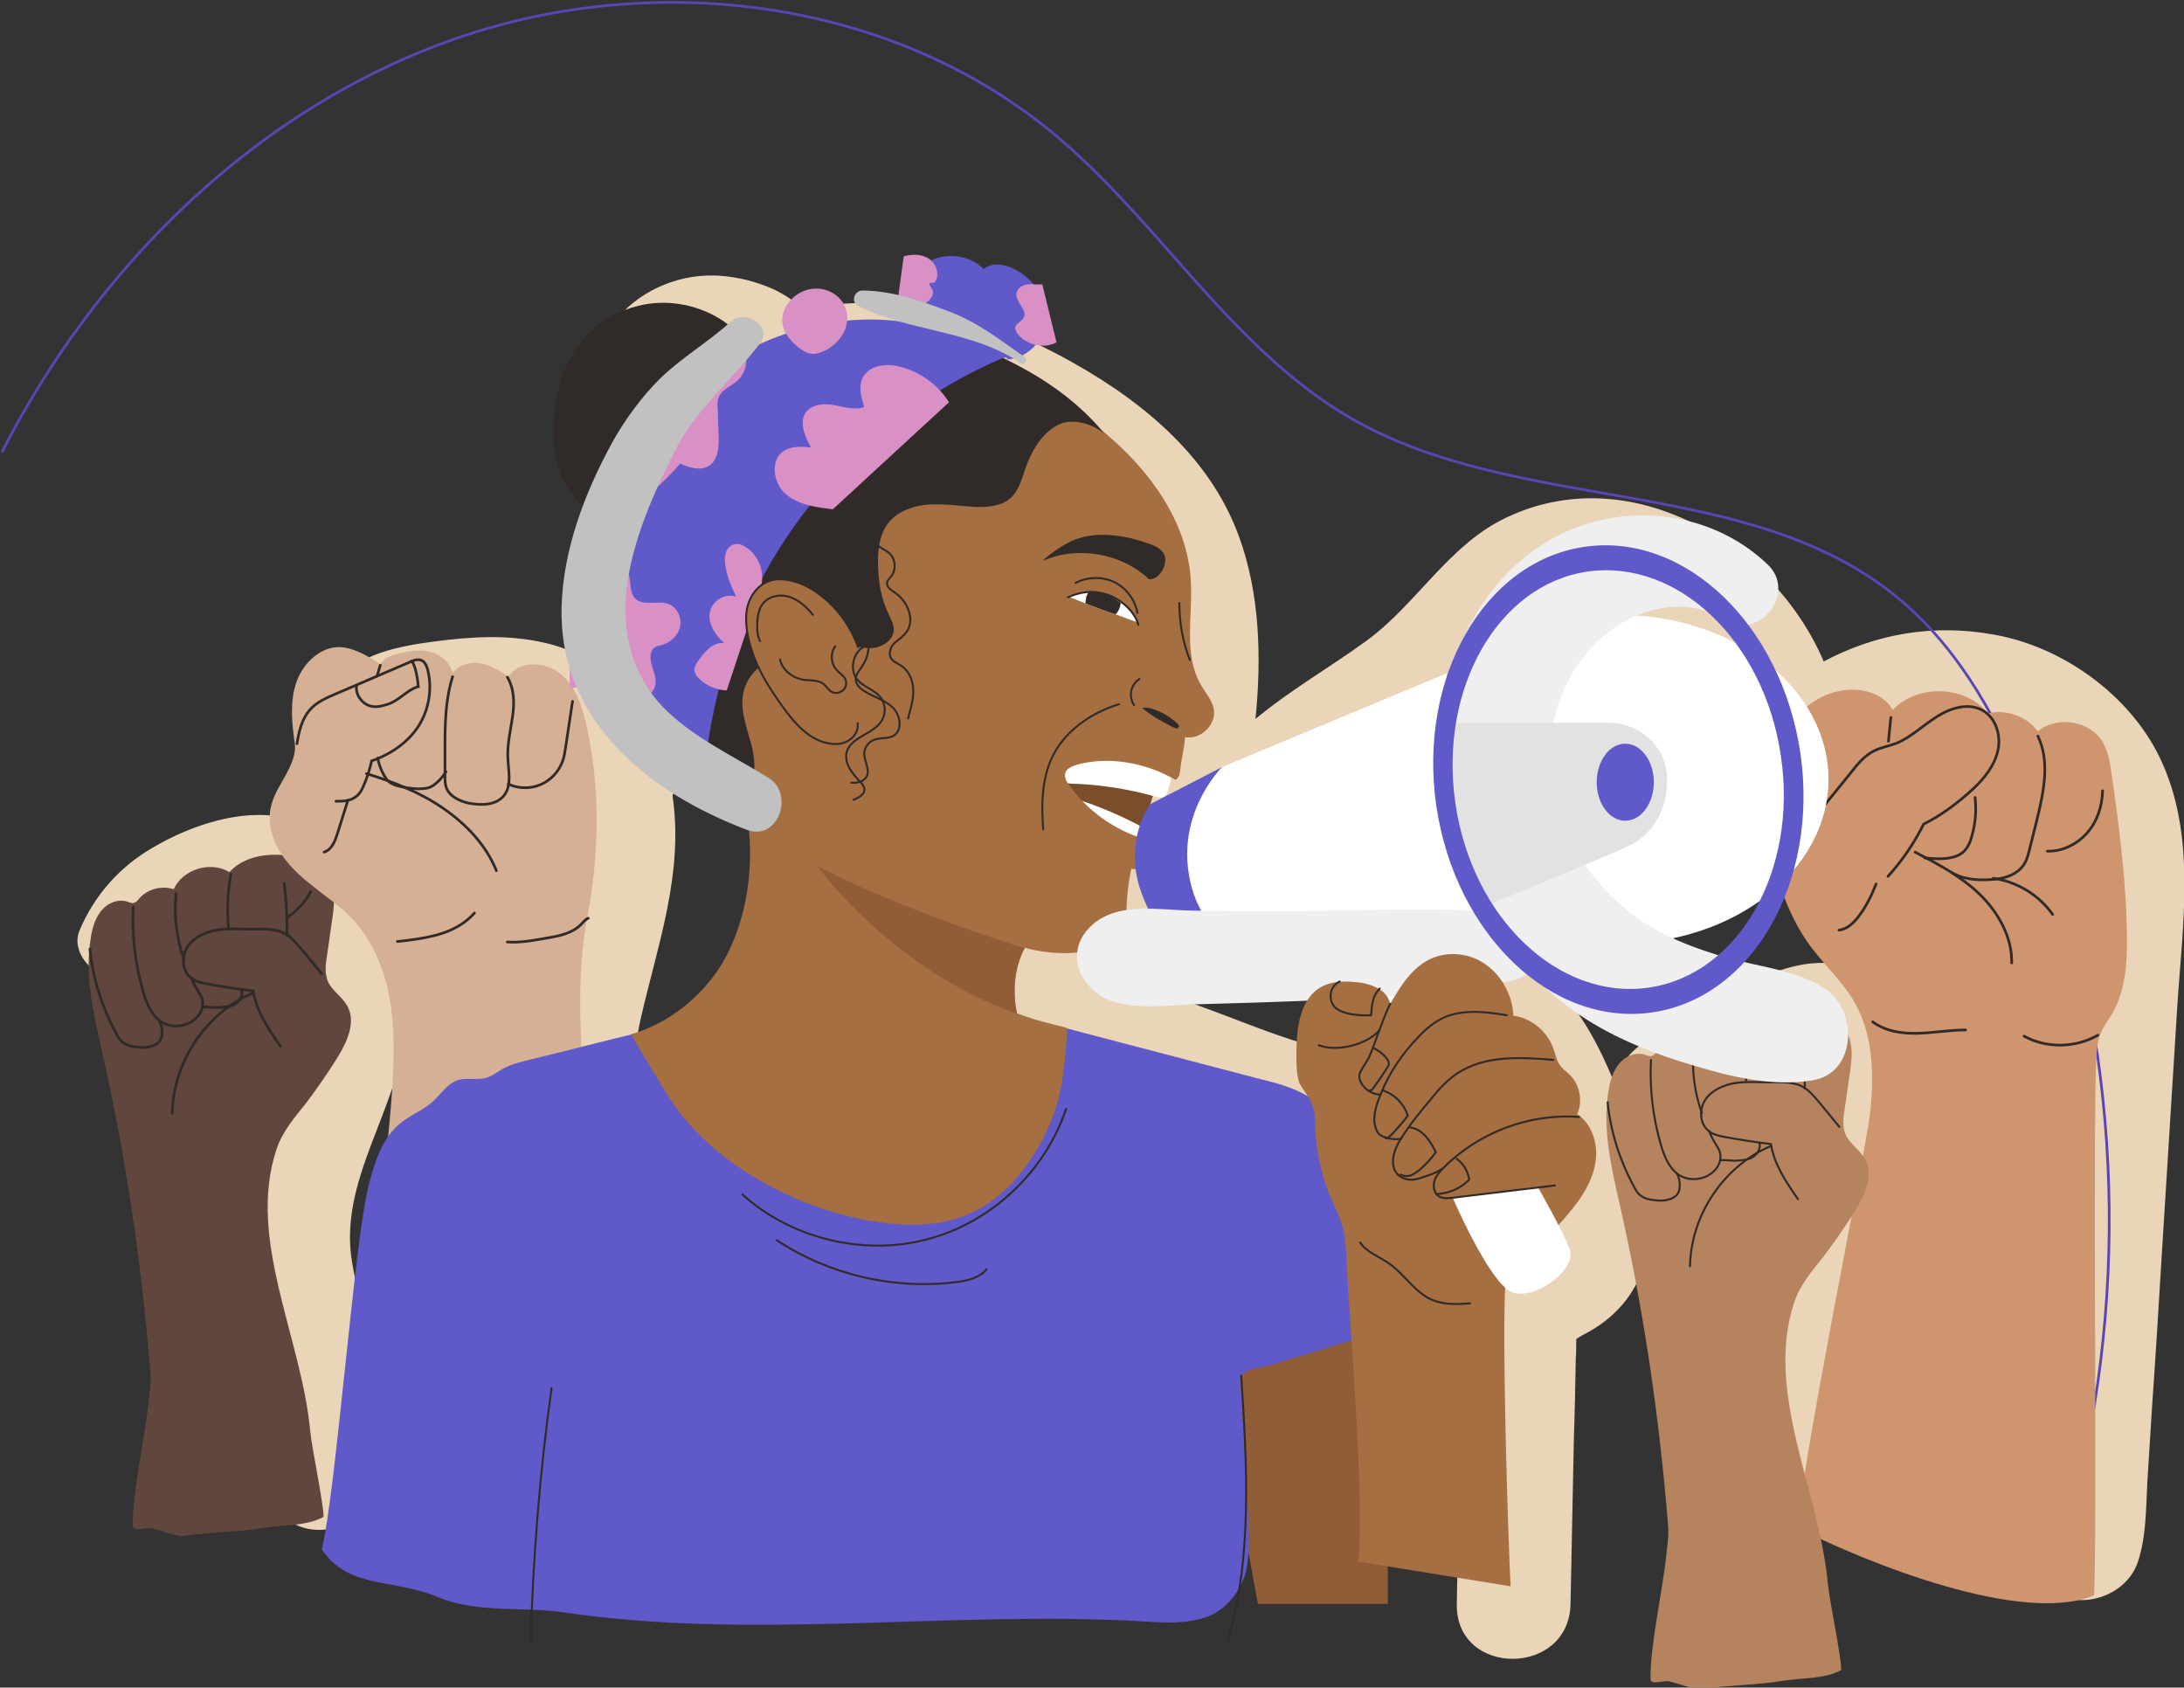 <svg width="818" height="632" viewBox="0 0 818 632" fill="none" xmlns="http://www.w3.org/2000/svg">
<rect x="0" y="0" width="818" height="632" fill="#333333" stroke="none"/>
<g clip-path="url(#clip0_14_16180)">
<path d="M29.768 348.499C35.294 335.322 44.92 324.459 57.397 317.336C71.301 309.144 90.196 302.733 106.238 306.117C107.13 306.295 108.199 306.473 109.09 306.829C112.477 301.843 111.586 291.871 112.299 286.884C113.725 274.953 116.755 263.378 125.668 254.652C135.65 244.68 149.197 242.009 162.744 240.228C176.292 238.447 189.839 237.557 203.386 240.584C210.159 242.009 216.398 244.68 221.924 248.241C222.637 245.926 223.35 243.611 224.063 241.296C228.163 225.982 224.42 210.133 221.746 194.818C218.894 178.613 217.29 163.12 220.498 146.915C221.924 139.614 224.42 133.737 227.806 128.395C227.806 125.011 229.054 121.628 231.55 118.778C240.997 107.916 255.614 102.217 269.874 103.286C277.004 103.82 283.778 105.601 290.373 108.628C293.938 110.409 297.147 112.546 300.177 115.217C300.533 115.573 300.89 115.751 301.246 116.107C307.842 113.97 316.576 113.614 322.637 113.436C331.371 113.08 340.284 114.148 348.84 115.573C365.417 118.422 381.46 125.011 396.433 132.847C425.31 148.161 452.761 169.531 464.169 201.229C471.834 222.42 472.547 246.104 470.23 269.255C483.242 258.392 498.037 250.022 511.941 239.872C530.657 226.16 542.6 204.078 563.99 193.927C610.336 171.668 663.99 203.188 683.063 247.707C702.492 237.379 724.239 233.461 747.234 237.735C772.724 242.365 797.501 260.173 808.909 283.679C822.813 312.528 817.465 345.828 815.504 376.636C813.544 409.046 811.405 441.278 809.444 473.689C808.374 491.318 807.305 508.948 806.057 526.578C805.522 536.016 804.809 545.454 804.275 554.892C803.74 564.865 803.918 575.371 800.709 584.987C794.827 602.261 766.307 605.645 762.207 584.987C758.464 566.289 762.207 545.632 763.455 526.756C764.524 509.126 765.594 491.496 766.842 473.867C769.159 437.361 771.476 400.854 773.615 364.526C774.506 349.034 777.002 332.829 775.041 317.336C773.615 305.048 767.376 294.898 758.107 288.131C736.717 272.46 705.879 276.556 681.993 287.062C677.715 288.843 673.259 289.555 669.159 288.487C661.673 289.734 653.83 286.884 649.373 278.337C640.639 261.953 634.4 245.036 617.466 235.242C603.384 227.05 587.341 226.872 575.042 237.735C567.555 244.324 561.495 252.515 554.365 259.638C546.522 267.474 537.609 274.063 527.983 279.583C511.049 289.734 491.263 296.322 475.755 308.432C475.042 308.966 474.329 309.5 473.616 309.856C472.369 313.24 470.586 316.445 467.912 320.007C464.882 324.103 461.852 328.377 459.178 332.65C457.217 335.678 455.613 339.061 453.83 342.089C449.196 353.308 443.314 363.636 435.292 371.65C439.927 373.252 444.561 375.033 449.018 376.636C464.347 382.156 479.855 388.923 495.72 392.841C501.067 394.087 505.167 394.622 509.089 393.731C510.336 393.553 514.08 389.636 515.149 388.211C523.705 376.636 531.905 364.348 546.7 360.431C577.359 352.417 593.937 379.663 604.275 404.594C606.236 401.211 608.553 396.581 611.584 393.731C616.575 389.101 622.992 385.005 629.944 382.69C635.113 379.129 640.282 375.923 645.808 372.896C657.216 366.841 670.229 360.253 683.419 360.609C710.692 361.677 726.022 389.101 724.596 413.854C722.991 438.251 713.722 462.648 707.305 486.154C704.275 497.195 701.423 508.236 699.106 519.455C696.61 531.564 696.788 544.564 693.402 556.317C688.054 574.303 658.108 576.974 654.186 556.317C650.443 536.194 656.503 513.4 661.316 493.811C665.951 474.757 671.833 455.881 676.824 436.826C678.963 428.813 681.637 420.443 682.172 412.251C682.35 410.471 682.35 408.512 682.172 406.731C682.172 406.553 681.102 403.169 681.815 404.95C680.924 402.635 681.28 403.169 680.033 402.457C680.033 402.457 679.854 402.457 679.854 402.279C676.289 402.635 669.872 405.841 664.346 408.156C663.099 410.471 661.138 412.43 658.108 413.854C652.404 416.525 646.699 417.416 640.995 419.553C636.183 421.333 635.826 424.539 632.796 428.635C627.983 434.867 622.279 437.361 616.04 439.497C621.031 463.182 618.001 487.222 592.689 500.044C591.976 500.4 591.263 500.935 590.372 501.469C590.372 503.784 590.372 507.167 590.193 508.592C590.015 518.564 589.837 528.715 589.48 538.687C589.124 559.344 588.589 580.001 588.233 600.658C587.698 628.082 545.096 628.082 545.63 600.658C546.343 567.18 546.343 533.523 547.769 500.044C548.482 483.127 555.791 470.839 570.942 463.182C571.477 462.826 574.151 461.401 575.22 460.867C575.399 460.511 575.755 459.977 575.755 459.798C575.755 459.62 575.755 459.62 575.755 459.442C575.755 458.018 575.755 456.415 575.755 454.99C575.577 452.497 575.399 451.963 574.507 448.579C571.299 435.758 566.308 422.224 560.425 410.471C559.356 408.512 557.93 405.484 556.86 404.238C556.86 404.238 556.504 403.704 555.969 403.169C555.791 403.348 555.791 403.526 555.613 403.526C555.078 404.238 554.543 404.95 554.008 405.663C552.404 407.8 550.978 409.936 549.374 412.073C544.561 418.484 539.748 424.005 532.974 428.457C519.962 437.182 503.919 437.361 489.124 434.689C472.903 431.84 457.217 424.539 441.888 419.018C424.062 412.608 406.237 406.019 388.412 399.608C377.004 395.512 371.121 385.54 373.617 373.43C374.33 369.513 375.221 365.595 375.934 361.499C377.717 352.061 387.521 346.362 396.433 345.828C414.615 344.76 420.141 306.473 422.993 292.405C427.806 268.186 430.836 240.406 423.528 216.543C416.932 194.818 395.542 181.106 376.469 170.599C356.861 159.736 333.51 151.901 310.872 156.531C301.246 158.49 291.443 159.914 282.53 154.75C276.826 151.367 273.439 144.244 269.696 141.394C266.309 138.901 261.318 138.011 256.505 139.079C255.436 142.463 254.901 146.024 254.366 148.517C253.297 154.928 253.831 162.051 254.723 168.462C256.862 185.38 262.387 201.585 264.526 218.502C266.665 236.488 262.566 252.337 257.218 269.076C255.97 272.816 254.723 276.556 254.188 280.473C253.653 284.213 254.366 288.131 253.653 292.049C253.297 294.186 252.762 296.144 251.87 297.925C256.149 326.774 246.523 353.129 240.106 380.91C236.541 396.402 237.076 411.895 237.432 427.744C237.61 436.648 237.967 445.374 236.897 454.278C235.65 465.319 231.55 473.332 224.063 481.524C216.042 490.25 200.89 485.62 197.86 474.579C193.226 457.127 195.186 438.963 194.651 420.977C194.117 403.526 195.008 386.43 198.93 369.513C202.495 353.842 208.733 338.349 210.694 322.144C212.12 311.815 211.229 301.487 208.199 294.007C204.277 284.391 198.751 279.939 187.343 278.158C179.857 277.09 171.835 277.446 164.349 277.802C159.358 277.98 153.832 277.802 149.019 279.583C140.819 282.61 140.285 292.227 137.611 300.062C135.293 306.651 132.62 313.062 128.52 318.226C146.345 334.609 154.188 363.458 151.871 386.252C148.841 416.169 126.559 442.347 131.907 472.976C134.402 487.935 139.75 502.181 142.067 517.14C144.741 533.167 146.702 555.783 133.154 567.892C123.351 576.618 105.169 574.125 102.139 559.7C99.821 548.481 103.386 536.728 101.426 525.331C99.287 513.222 95.365 501.469 92.691 489.359C89.839 476.538 88.057 463.36 89.661 450.182C91.443 435.402 97.147 422.046 103.208 408.512C111.408 389.992 118.716 363.102 102.139 346.541C94.83 339.239 86.096 344.404 77.362 346.897C68.805 349.39 58.823 350.636 53.476 358.472C49.732 363.992 43.137 366.663 36.72 363.992C31.907 361.855 27.094 354.732 29.768 348.499ZM576.646 458.73C576.825 458.018 576.825 458.196 576.646 458.73V458.73ZM559.356 400.498C560.247 400.32 559.891 400.32 559.356 400.498V400.498ZM555.078 400.854C555.078 400.854 555.256 400.854 555.434 400.854C552.047 396.224 554.721 401.211 555.078 400.854Z" fill="#EAD5B9"/>
<path d="M778.072 557.741C798.571 472.976 792.51 382.156 760.959 300.952C749.729 271.925 734.578 243.255 710.336 223.488C654.364 177.9 568.981 192.68 506.415 156.887C482.173 142.997 462.921 122.34 444.383 101.504C428.34 83.34 412.476 64.82 393.938 49.505C333.154 -0.535 245.097 -11.397 170.766 14.424C96.434 40.245 36.363 99.367 0.713 169.352" stroke="#5A45B5" stroke-miterlimit="10"/>
<path d="M673.616 572.344C672.724 558.097 698.749 431.484 700.353 417.416C701.958 403.347 701.779 388.211 694.828 375.745C690.015 367.198 682.35 360.609 676.824 352.595C672.011 345.65 668.625 337.637 665.951 329.623C661.851 317.158 659.355 303.98 661.673 290.98C663.99 278.158 671.655 265.693 683.776 260.351C692.332 256.611 704.275 257.679 708.91 265.871C718.179 256.077 736.182 256.611 744.56 267.118C751.334 265.515 758.998 268.186 763.277 273.884C770.585 267.83 783.063 269.967 787.697 278.158C789.658 281.72 790.371 285.994 790.906 289.912C793.758 310.034 796.431 330.335 796.61 350.636C796.788 360.609 796.075 370.937 791.084 379.663C789.48 382.334 787.519 384.827 786.449 387.855C785.558 390.348 785.38 393.197 785.202 395.868C783.776 418.306 785.558 575.193 784.31 597.453C757.394 608.672 699.284 585.343 673.616 572.344Z" fill="#CE956E"/>
<path d="M707.127 328.198C712.475 322.321 716.931 315.733 720.496 308.609C727.091 305.404 733.865 300.24 739.213 295.254C743.312 291.336 747.056 286.706 748.303 281.007C749.551 275.487 747.59 268.898 742.599 266.049C737.252 263.021 730.478 265.158 725.487 268.364C720.318 271.569 715.862 276.021 710.336 278.336C707.484 279.405 704.275 279.939 701.601 281.363C698.215 283.144 695.541 286.35 693.223 289.377C684.846 299.706 676.468 310.034 668.09 320.363" stroke="#302B28" stroke-miterlimit="10" stroke-linecap="round"/>
<path d="M787.519 296.145C787.341 301.843 785.558 307.542 781.815 311.815C778.071 316.089 772.546 318.939 766.842 318.761" stroke="#302B28" stroke-miterlimit="10" stroke-linecap="round"/>
<path d="M763.277 275.665C767.911 285.281 765.416 296.678 762.92 307.007C762.029 310.568 761.138 314.13 760.246 317.692C759.712 319.828 759.177 322.143 757.929 323.924C755.612 327.308 751.334 328.91 747.234 329.267C741.708 329.801 735.826 329.623 731.013 326.774" stroke="#302B28" stroke-miterlimit="10" stroke-linecap="round"/>
<path d="M739.747 298.638C740.282 303.446 739.926 308.432 738.5 313.24C737.965 315.377 737.074 317.336 735.469 318.939C732.083 322.144 725.487 321.788 720.853 321.254" stroke="#302B28" stroke-miterlimit="10" stroke-linecap="round"/>
<path d="M708.197 268.72C707.84 271.747 707.662 274.596 707.305 277.624" stroke="#302B28" stroke-miterlimit="10" stroke-linecap="round"/>
<path d="M678.25 274.597C677.181 279.405 676.111 284.391 676.824 289.377C677.181 292.048 678.25 294.541 679.32 296.856C678.072 299.884 676.646 303.445 675.933 306.651" stroke="#302B28" stroke-miterlimit="10" stroke-linecap="round"/>
<path d="M677.715 297.035C674.329 295.432 671.477 292.939 669.159 290.09C668.803 289.556 668.446 289.022 668.803 288.487" stroke="#302B28" stroke-miterlimit="10" stroke-linecap="round"/>
<path d="M717.287 319.116C725.843 323.568 734.578 328.198 741.53 334.965C748.482 341.732 753.651 350.992 753.473 360.608" stroke="#302B28" stroke-miterlimit="10" stroke-linecap="round"/>
<path d="M746.521 328.911C755.433 330.158 763.633 335.144 768.802 342.445" stroke="#302B28" stroke-miterlimit="10" stroke-linecap="round"/>
<path d="M785.736 387.677C777.358 392.485 766.485 392.663 758.107 388.033" stroke="#302B28" stroke-miterlimit="10" stroke-linecap="round"/>
<path d="M701.423 382.69C706.236 386.252 712.475 387.142 718.357 386.964C724.239 386.786 730.3 385.718 736.182 385.718" stroke="#302B28" stroke-miterlimit="10" stroke-linecap="round"/>
<path d="M702.671 331.048C701.066 335.144 699.106 339.239 696.432 342.801C694.471 345.472 691.976 347.965 688.767 348.321" stroke="#302B28" stroke-miterlimit="10" stroke-linecap="round"/>
<path d="M49.732 571.453C49.554 559.166 54.367 537.618 55.615 525.331C55.971 521.769 56.684 517.674 56.328 514.112C53.119 473.866 47.237 433.621 38.324 394.265C35.116 380.019 31.551 365.417 34.046 350.992C34.581 347.431 35.65 343.869 37.968 341.02C40.285 338.171 44.206 336.568 47.593 337.636C48.306 337.815 49.198 338.349 49.911 338.171C50.98 337.993 51.693 337.102 52.228 336.39C55.436 332.828 60.606 331.582 65.062 333.006C68.449 325.527 78.787 322.322 85.918 326.596C91.443 320.541 100.534 319.294 108.556 320.541C114.616 321.609 121.033 324.459 123.707 330.157C125.668 334.431 125.133 339.595 124.42 344.403C123.707 348.855 123.172 353.485 122.459 357.937C121.925 361.143 121.568 364.526 122.816 367.554C124.42 371.115 128.163 373.252 130.124 376.814C133.333 382.69 130.124 389.813 126.737 395.512C122.994 401.567 118.894 407.443 114.616 413.142C110.338 418.484 105.704 423.826 103.565 430.415C92.335 464.072 113.012 500.934 116.22 536.194C116.933 543.139 120.855 560.947 121.212 568.07C114.616 571.631 106.417 570.919 98.93 572.166C89.126 573.768 78.431 573.768 68.627 575.193C66.132 575.549 60.071 573.056 57.397 572.522C55.258 571.453 49.911 574.124 49.732 571.453Z" fill="#60463C"/>
<path d="M120.499 364.704C118.003 361.677 115.686 358.828 113.19 355.8C111.229 353.485 109.269 350.992 106.595 349.568C102.852 347.609 98.217 347.965 93.939 347.965C89.661 347.965 85.204 347.609 81.105 348.321C77.005 349.033 72.549 350.992 70.231 354.554C67.914 358.115 68.092 363.636 71.657 366.307C73.262 367.554 75.401 368.088 77.54 368.444C83.244 369.512 89.126 370.403 94.83 371.115C96.078 378.773 100.534 385.361 104.991 391.772" stroke="#302B28" stroke-miterlimit="10" stroke-linecap="round"/>
<path d="M106.416 330.691C107.13 335.856 107.664 344.76 107.486 350.102" stroke="#302B28" stroke-miterlimit="10" stroke-linecap="round"/>
<path d="M86.452 327.486C85.205 334.075 85.026 341.02 85.561 347.609C85.561 347.253 85.561 346.897 85.561 346.541" stroke="#302B28" stroke-miterlimit="10" stroke-linecap="round"/>
<path d="M65.954 334.609C65.062 342.979 66.132 351.527 68.984 359.54" stroke="#302B28" stroke-miterlimit="10" stroke-linecap="round"/>
<path d="M49.91 339.596C49.376 350.28 50.624 361.143 53.654 371.472C54.902 375.746 56.684 380.198 60.427 382.691C64.527 385.362 70.766 384.471 73.975 380.732C75.222 379.307 75.935 377.704 75.935 375.746C75.935 372.54 73.44 371.116 71.657 366.129" stroke="#302B28" stroke-miterlimit="10" stroke-linecap="round"/>
<path d="M90.552 370.759C91.087 372.896 89.661 375.033 87.878 376.101C85.917 377.17 83.778 377.17 81.639 377.348C80.392 377.348 77.361 376.992 75.935 377.17" stroke="#302B28" stroke-miterlimit="10" stroke-linecap="round"/>
<path d="M116.399 333.896C114.616 337.28 112.121 340.129 109.09 342.444C108.734 342.622 107.664 343.869 107.486 343.513" stroke="#302B28" stroke-miterlimit="10" stroke-linecap="round"/>
<path d="M59.536 381.978C60.962 384.293 61.319 388.923 59.18 390.526C57.041 392.307 54.01 392.485 51.337 392.128C49.376 391.95 47.593 391.594 45.989 390.348C44.741 389.457 44.028 388.033 43.315 386.608C38.146 376.992 34.759 366.307 33.69 355.444" stroke="#302B28" stroke-miterlimit="10" stroke-linecap="round"/>
<path d="M94.83 371.827C77.183 379.306 64.884 397.649 64.527 416.881" stroke="#302B28" stroke-miterlimit="10" stroke-linecap="round"/>
<path d="M618.179 628.794C618.001 616.507 622.814 594.959 624.061 582.672C624.418 579.11 625.131 575.014 624.774 571.453C621.566 531.207 615.684 490.961 606.771 451.606C603.562 437.36 599.997 422.757 602.493 408.333C603.028 404.772 604.097 401.21 606.414 398.361C608.732 395.511 612.653 393.909 616.04 394.977C616.753 395.155 617.644 395.69 618.357 395.512C619.427 395.333 620.14 394.443 620.675 393.731C623.883 390.169 629.053 388.923 633.509 390.347C636.896 382.868 647.234 379.663 654.364 383.936C659.89 377.882 668.981 376.635 677.002 377.882C683.063 378.95 689.48 381.799 692.154 387.498C694.115 391.772 693.58 396.936 692.867 401.744C692.154 406.196 691.619 410.826 690.906 415.278C690.371 418.484 690.015 421.867 691.263 424.894C692.867 428.456 696.61 430.593 698.571 434.154C701.779 440.031 698.571 447.154 695.184 452.853C691.441 458.907 687.341 464.784 683.063 470.482C678.785 475.825 674.15 481.167 672.011 487.756C660.781 521.413 681.459 558.275 684.667 593.535C685.38 600.48 689.302 618.287 689.658 625.411C683.063 628.972 674.863 628.26 667.377 629.506C657.573 631.109 646.878 631.109 637.074 632.534C634.578 632.89 628.518 630.397 625.844 629.863C623.705 628.794 618.357 631.465 618.179 628.794Z" fill="#B5835D"/>
<path d="M688.945 422.045C686.45 419.018 684.133 416.169 681.637 413.141C679.676 410.826 677.715 408.333 675.042 406.909C671.298 404.95 666.664 405.306 662.386 405.306C658.108 405.306 653.651 404.95 649.552 405.662C645.452 406.374 640.995 408.333 638.678 411.895C636.361 415.456 636.539 420.977 640.104 423.648C641.708 424.894 643.848 425.429 645.987 425.785C651.691 426.853 657.573 427.744 663.277 428.456C664.525 436.113 668.981 442.702 673.437 449.113" stroke="#302B28" stroke-width="0.75" stroke-miterlimit="10" stroke-linecap="round"/>
<path d="M674.863 388.21C675.576 393.374 676.111 402.278 675.933 407.621" stroke="#302B28" stroke-width="0.75" stroke-miterlimit="10" stroke-linecap="round"/>
<path d="M654.899 384.827C653.651 391.416 653.473 398.361 654.008 404.95C654.008 404.594 654.008 404.238 654.008 403.881" stroke="#302B28" stroke-width="0.75" stroke-miterlimit="10" stroke-linecap="round"/>
<path d="M634.4 391.95C633.509 400.32 634.578 408.868 637.43 416.881" stroke="#302B28" stroke-width="0.75" stroke-miterlimit="10" stroke-linecap="round"/>
<path d="M618.357 396.937C617.823 407.621 619.07 418.484 622.101 428.813C623.349 433.086 625.131 437.538 628.874 440.031C632.974 442.703 639.213 441.812 642.422 438.073C643.669 436.648 644.382 435.045 644.382 433.086C644.382 429.881 641.887 428.456 640.104 423.47" stroke="#302B28" stroke-width="0.75" stroke-miterlimit="10" stroke-linecap="round"/>
<path d="M658.999 428.1C659.534 430.237 658.108 432.373 656.325 433.442C654.364 434.51 652.225 434.51 650.086 434.689C648.839 434.689 645.808 434.332 644.382 434.51" stroke="#302B28" stroke-width="0.75" stroke-miterlimit="10" stroke-linecap="round"/>
<path d="M684.845 391.237C683.063 394.621 680.567 397.47 677.537 399.785C677.181 399.963 676.111 401.21 675.933 400.854" stroke="#302B28" stroke-width="0.75" stroke-miterlimit="10" stroke-linecap="round"/>
<path d="M627.983 439.319C629.409 441.634 629.765 446.264 627.626 447.867C625.487 449.647 622.457 449.825 619.783 449.469C617.823 449.291 616.04 448.935 614.436 447.688C613.188 446.798 612.475 445.373 611.762 443.949C606.593 434.333 603.206 423.648 602.136 412.785" stroke="#302B28" stroke-width="0.75" stroke-miterlimit="10" stroke-linecap="round"/>
<path d="M663.277 429.168C645.63 436.647 633.331 454.989 632.974 474.222" stroke="#302B28" stroke-width="0.75" stroke-miterlimit="10" stroke-linecap="round"/>
<path d="M127.985 566.823C132.62 539.399 145.097 435.935 146.88 408.155C147.593 396.402 147.949 384.649 145.81 373.252C143.671 361.855 138.68 350.458 130.302 342.444C127.094 339.239 123.35 336.746 119.785 333.896C114.438 329.801 109.09 325.527 105.525 320.006C101.782 314.486 99.821 307.363 101.782 300.952C102.851 297.034 105.347 293.473 107.308 289.733C109.269 285.993 111.051 282.076 110.338 277.98C109.269 270.501 108.556 262.487 111.051 255.364C113.547 248.241 120.32 241.83 127.807 242.364C132.798 242.72 138.324 245.926 142.423 248.775C143.849 246.282 146.88 245.392 149.554 244.679C153.475 243.789 157.575 243.077 161.318 244.145C165.24 245.213 168.805 248.241 169.518 252.159C171.657 248.953 176.113 247.707 180.035 248.419C183.956 249.131 187.165 251.268 190.373 253.405C194.473 247.172 204.455 247.707 210.159 252.515C215.863 257.323 218.181 264.98 219.785 272.281C224.954 295.61 224.419 320.006 219.963 343.513C216.042 364.348 217.289 385.717 218.537 406.909C220.141 434.333 225.667 547.234 227.271 574.658C223.528 577.508 214.794 580.179 210.159 581.069C197.86 583.918 184.313 584.809 171.657 584.809C159.001 584.809 138.68 573.59 127.985 566.823Z" fill="#D6B094"/>
<path d="M214.437 262.665C213.546 268.185 212.833 273.706 211.942 279.226C211.585 281.185 211.407 283.322 210.694 285.103C209.268 289.021 206.238 292.226 202.494 293.829C198.751 295.431 194.295 295.431 190.373 293.651" stroke="#302B28" stroke-miterlimit="10" stroke-linecap="round"/>
<path d="M190.017 253.583C192.69 258.035 192.69 263.378 191.977 268.364C191.264 273.35 190.017 278.336 190.195 283.501C190.373 288.487 191.799 294.185 188.769 297.925C185.739 301.665 180.213 301.665 175.578 300.774C172.191 300.062 168.448 298.281 167.2 295.076C166.666 293.651 166.666 292.226 166.666 290.624C166.666 287.062 166.666 283.322 166.666 279.761C166.666 270.857 166.844 261.953 169.518 253.405" stroke="#302B28" stroke-miterlimit="10" stroke-linecap="round"/>
<path d="M111.229 278.514C111.942 274.062 113.012 269.432 115.864 266.048C118.359 263.021 122.103 261.418 125.846 259.815C135.115 255.898 144.384 251.802 153.653 247.884C155.079 247.172 156.862 246.638 158.288 247.528C159.179 248.062 159.714 249.309 160.07 250.377C162.031 257.5 160.783 265.514 156.862 271.747C152.94 277.979 146.167 282.609 139.215 284.924C138.502 287.952 137.611 290.979 136.363 293.828C135.65 295.609 134.758 297.39 133.154 298.458C131.015 300.061 128.341 300.061 125.846 300.061" stroke="#302B28" stroke-miterlimit="10" stroke-linecap="round"/>
<path d="M167.022 289.021C165.774 291.158 162.744 294.541 160.249 295.075C157.753 295.61 155.258 295.432 152.94 295.075C150.623 294.719 148.128 294.363 146.167 293.117C144.028 291.87 141.71 286.35 141.532 283.856" stroke="#302B28" stroke-miterlimit="10" stroke-linecap="round"/>
<path d="M142.424 249.131C142.067 250.199 141.532 252.336 141.176 253.227" stroke="#302B28" stroke-miterlimit="10" stroke-linecap="round"/>
<path d="M137.254 289.733C147.236 292.761 157.218 296.678 165.775 302.555C174.331 308.432 181.995 316.267 185.917 326.061" stroke="#302B28" stroke-miterlimit="10" stroke-linecap="round"/>
<path d="M130.302 299.705C129.054 303.801 127.628 308.075 126.381 312.171C125.489 315.02 124.242 318.225 121.39 319.116" stroke="#302B28" stroke-miterlimit="10" stroke-linecap="round"/>
<path d="M220.32 343.869C219.072 344.403 218.181 345.65 217.29 346.54C214.259 349.39 209.803 350.458 205.525 351.17C200.356 352.061 195.186 353.129 190.017 352.773" stroke="#302B28" stroke-miterlimit="10" stroke-linecap="round"/>
<path d="M177.717 341.91C174.33 345.828 169.339 348.499 164.348 349.924C159.357 351.348 154.01 352.061 148.841 352.595" stroke="#302B28" stroke-miterlimit="10" stroke-linecap="round"/>
<path d="M154.188 247.528C154.901 248.419 155.258 249.665 155.614 250.734C156.149 252.871 156.505 255.008 156.684 257.145H156.505C152.227 258.569 149.553 262.309 145.275 263.733C143.493 264.268 141.71 264.802 139.928 264.624C137.967 264.446 136.185 263.377 135.115 261.953C133.867 260.528 133.332 258.569 133.511 256.61" stroke="#302B28" stroke-miterlimit="10" stroke-linecap="round"/>
<path d="M454.543 509.303L471.121 600.658H519.784V493.811L454.543 509.303Z" fill="#915D36"/>
<path d="M467.199 585.878C468.982 574.125 465.06 530.317 464.704 518.386C464.704 517.496 464.704 516.783 464.882 515.893C466.308 512.153 472.012 512.51 475.755 511.263C490.907 506.633 506.058 502.003 521.388 497.373C518.714 478.14 514.436 459.264 508.732 440.744C505.523 430.059 501.245 419.018 492.333 412.251C486.45 407.799 479.142 405.841 471.834 404.06C441.174 396.046 410.515 388.033 380.034 380.019C341.353 369.869 299.999 387.32 260.248 391.416C252.94 392.129 245.275 390.882 239.036 386.786C225.667 389.992 212.12 393.553 198.751 396.759C195.186 397.649 191.443 398.539 188.234 400.32C186.095 401.567 184.134 403.169 181.817 403.704C178.609 404.594 175.044 403.526 171.657 404.416C167.735 405.663 165.418 409.402 162.388 412.251C158.644 415.813 153.475 417.594 149.554 420.977C142.78 426.676 140.106 435.936 137.967 444.484C132.798 464.25 125.668 560.234 120.498 580.179C130.659 595.316 147.415 591.042 164.17 598.165C178.609 604.22 195.899 601.549 211.407 603.864C282.53 614.37 357.039 602.973 428.875 607.247C436.896 607.781 445.096 608.138 452.583 605.288C460.426 602.261 466.13 593.713 467.199 585.878Z" fill="#6059C9"/>
<path d="M427.627 310.924C427.449 311.28 427.449 311.637 427.093 311.815C426.736 312.171 426.201 311.993 425.666 311.993C418.715 310.746 412.298 307.363 406.415 303.267C403.385 301.13 400.533 298.815 398.929 295.432C398.572 294.719 398.216 293.829 398.572 292.938C398.929 291.87 399.998 291.336 401.068 291.158C404.633 290.089 408.554 289.911 412.298 290.267C418.18 290.802 424.597 292.226 429.945 295.075C432.975 296.678 431.727 298.103 430.836 301.13C429.766 304.335 428.697 307.541 427.627 310.924Z" fill="#7A4D2B"/>
<path d="M437.431 295.966C437.253 296.856 437.075 297.568 436.362 298.103C435.47 298.993 433.866 298.637 432.618 298.281C422.458 295.431 412.119 293.829 401.602 293.473C400.176 293.473 398.572 293.294 397.859 292.048C397.324 291.158 397.324 289.911 397.503 288.843C397.681 287.596 397.859 286.527 398.572 285.459C399.285 284.569 400.355 284.034 401.602 283.678C407.663 281.719 414.258 281.897 420.497 283.322C424.775 284.391 429.053 285.993 433.153 287.774C434.223 288.308 437.609 289.199 438.322 290.267C439.036 291.87 437.788 294.719 437.431 295.966Z" fill="white"/>
<path d="M428.34 310.569C427.984 309.856 427.093 309.322 426.38 308.966C419.606 305.404 412.476 302.377 405.168 299.884C404.455 300.24 404.098 301.13 404.276 301.843C404.455 302.555 404.989 303.267 405.524 303.802C410.515 309.144 416.932 312.705 423.706 315.377C425.132 315.911 427.093 316.801 428.162 315.555C428.875 315.02 428.697 311.459 428.34 310.569Z" fill="white"/>
<path d="M278.073 139.969C278.786 140.682 279.856 139.613 280.034 138.723C282.173 131.421 276.647 123.764 270.052 119.668C260.783 113.792 249.018 111.833 238.501 114.682C227.806 117.353 218.537 124.654 213.368 134.449C210.338 140.147 208.733 146.38 207.842 152.613C206.773 160.626 206.773 168.996 209.625 176.653C212.477 184.311 218.181 191.078 226.024 193.749" fill="#302B28"/>
<path d="M236.363 387.32C240.819 395.333 246.88 404.771 248.306 407.264C255.257 419.374 265.418 429.524 277.004 437.36C292.334 447.688 310.516 454.989 328.876 457.661C336.54 458.729 344.384 459.085 352.048 457.839C364.883 455.702 375.4 448.4 383.243 438.072C388.59 430.949 393.225 422.579 395.72 414.031C397.146 409.223 398.038 404.237 398.572 399.251C398.751 398.004 400.177 385.005 399.285 384.827C391.264 382.868 388.055 382.155 380.925 379.484C379.143 371.293 379.856 362.389 383.777 354.909C393.225 357.581 403.385 357.581 412.832 355.087C416.576 354.197 420.676 352.238 421.745 348.677C422.28 347.252 422.102 345.649 421.923 344.047C421.745 338.17 422.458 331.225 423.706 325.348C425.667 325.883 427.984 324.992 429.41 323.389C430.658 321.787 431.192 319.472 431.192 317.335C431.192 316.801 431.014 316.088 430.836 315.554C430.301 314.664 429.232 314.307 428.34 314.129C417.289 310.746 407.307 303.623 400.533 294.185C399.464 292.76 398.394 290.801 399.107 289.198C399.642 287.774 401.424 287.061 402.85 286.527C415.15 282.966 429.232 285.637 440.283 292.048C441.709 291.335 441.888 289.555 442.066 288.13C442.422 284.39 443.67 279.76 443.848 276.021C449.731 277.267 455.97 271.034 454.544 265.158C453.831 262.131 451.692 259.637 450.087 256.966C442.957 245.391 446.879 230.789 445.987 217.255C444.74 195.351 430.479 175.941 413.546 161.872C401.068 151.544 386.095 142.996 369.874 142.996C339.036 142.818 306.416 144.065 284.313 165.434C262.209 186.803 252.049 219.926 258.644 250.021C260.783 260.172 264.705 269.788 269.339 279.226C272.726 285.993 276.291 292.76 278.43 300.061C280.213 306.294 280.926 312.883 280.926 319.472C280.926 333.896 277.717 348.499 270.409 360.964C262.744 373.429 250.266 383.402 236.363 387.32Z" fill="#A56F42"/>
<path d="M276.648 297.212C277.004 297.568 277.361 298.102 277.895 298.458C283.421 294.185 283.243 285.815 281.46 279.048C279.678 272.281 276.826 265.336 278.608 258.569C280.926 249.843 290.195 245.213 298.751 242.542C303.564 241.117 308.555 240.049 313.368 240.583C317.467 241.117 321.567 242.72 325.845 242.72C330.123 242.72 334.758 239.871 334.758 235.775C334.758 233.638 333.688 231.857 332.797 229.898C330.123 224.378 329.054 218.323 328.876 212.269C328.697 206.392 329.232 199.981 332.975 195.529C336.54 191.255 342.423 189.296 347.949 188.94C353.653 188.584 359.178 189.475 364.883 189.831C369.695 190.009 375.043 189.653 378.608 186.447C381.638 183.598 382.708 179.324 384.134 175.228C386.273 169.174 389.66 163.119 395.185 159.735C400.533 156.174 408.376 158.311 413.545 162.229C402.85 149.407 389.838 140.859 375.399 133.914C360.961 126.969 344.918 122.695 329.054 123.586C320.319 124.12 311.763 126.079 303.385 128.572C290.016 132.668 277.004 138.188 265.774 146.558C254.544 154.927 245.453 166.502 241.532 179.858C239.749 185.913 239.036 192.324 238.68 198.557C237.432 217.077 238.858 236.131 244.919 253.761C250.979 271.391 261.853 287.596 277.361 298.102" fill="#302B28"/>
<path d="M342.423 123.051C341.71 121.271 339.392 120.736 337.432 120.38C313.902 117.353 289.66 123.942 269.696 136.942C249.91 149.941 234.402 169.174 224.241 190.543C219.785 199.981 216.22 209.954 215.685 220.46C214.794 235.597 220.141 250.734 229.232 263.021C238.323 275.13 250.266 284.212 263.813 290.979C266.309 257.323 278.074 224.378 297.681 196.776C317.289 169.352 344.562 147.27 375.578 134.092C376.112 133.914 377.004 133.736 377.36 134.27C377.717 134.805 376.291 135.161 376.647 134.627C384.668 134.627 391.799 127.147 391.977 119.134C391.977 111.12 386.451 103.641 379.143 100.435C375.756 98.833 371.3 98.299 368.447 100.792C362.209 94.381 350.979 94.203 344.562 100.435C337.966 106.134 336.362 116.641 342.423 123.051Z" fill="#6059C9"/>
<path d="M355.435 150.654C351.335 144.065 344.383 139.079 336.897 137.298C331.906 136.052 325.845 136.764 323.35 141.038C321.389 144.422 322.458 148.695 323.706 152.435C320.141 153.682 316.22 152.435 312.476 151.723C308.733 151.01 304.277 151.367 301.959 154.216C299.107 157.956 301.425 163.476 303.742 167.572C300.177 167.216 296.434 167.038 293.582 168.818C288.412 172.202 289.482 180.928 294.295 185.023C298.929 189.119 305.703 190.01 311.942 190.722" fill="#D991C5"/>
<path d="M336.362 111.477C336.719 113.436 338.679 114.682 340.64 115.038C342.601 115.394 344.562 114.682 346.166 113.792C348.305 112.723 350.444 110.052 349.018 108.093C348.662 107.381 347.77 106.669 348.305 105.956C348.84 105.956 349.375 105.956 350.088 105.778C352.048 103.107 350.801 99.011 348.127 97.052C345.453 95.094 341.71 95.094 338.501 95.984" fill="#D991C5"/>
<path d="M390.373 106.491C388.59 106.669 386.629 106.313 384.847 106.491C383.064 106.669 381.103 107.915 380.747 109.696C380.034 112.902 385.025 116.107 383.421 118.956C382.529 120.559 380.212 121.271 380.212 122.874C380.212 123.408 380.569 123.943 380.747 124.477C383.956 129.107 390.729 130.888 395.72 128.216" fill="#D991C5"/>
<path d="M268.983 125.367C273.083 125.011 277.182 127.504 278.787 131.243C280.391 134.983 279.321 139.613 276.291 142.462C273.974 144.599 270.587 145.668 269.339 148.517C268.626 149.942 268.626 151.544 268.804 153.147C268.983 156.531 268.983 159.914 269.161 163.297C269.339 167.393 268.983 172.379 265.418 174.516C262.209 176.475 258.109 175.051 254.723 173.626C251.692 177.188 248.305 180.571 244.74 183.777C242.423 185.735 239.215 187.516 236.897 185.913C235.65 185.023 235.115 183.42 234.758 181.996C233.689 177.9 233.154 173.448 233.332 169.174" fill="#D991C5"/>
<path d="M213.546 225.09C215.863 220.994 219.072 217.255 222.994 214.406C224.776 213.159 226.559 211.912 228.698 211.556C230.837 211.2 233.154 211.734 234.58 213.515C236.897 216.364 235.293 221.351 237.788 224.022C240.819 227.227 246.166 224.734 250.266 226.159C253.653 227.405 255.435 231.323 254.722 234.706C254.009 238.09 250.979 240.761 247.592 241.652C246.701 241.83 245.81 242.008 245.097 242.542C243.849 243.432 243.493 245.213 243.671 246.816C243.849 248.953 244.74 250.912 245.275 253.049C245.81 255.186 245.632 257.501 244.206 259.103C242.958 260.528 240.641 260.884 238.858 260.528C236.897 260.172 235.115 259.281 233.332 258.569C226.915 256.076 219.785 255.898 213.368 258.035" fill="#D991C5"/>
<path d="M284.847 220.283C286.63 214.94 284.491 208.351 279.678 205.146C278.252 204.078 276.469 203.365 274.865 203.899C271.835 204.612 271.122 208.529 271.657 211.557C272.191 215.831 273.974 219.748 275.756 223.488C271.835 222.063 267.022 224.735 265.952 228.83C264.883 233.282 267.735 237.556 271.122 240.762C267.022 240.405 263.813 244.145 261.496 247.529C260.783 248.597 260.07 249.666 260.07 250.734C260.07 252.159 261.14 253.583 262.209 254.474C264.883 256.967 268.448 258.391 272.191 258.569" fill="#D991C5"/>
<path d="M242.958 283.857C244.919 279.405 249.197 276.199 254.01 275.487C258.822 274.775 263.813 276.733 267.022 280.295C268.626 282.076 269.696 284.391 269.517 286.884C269.339 289.199 268.092 291.336 266.309 292.76C262.566 296.144 257.218 297.212 252.405 295.966C247.593 294.541 243.671 290.98 241.532 286.35" fill="#D991C5"/>
<path d="M316.576 123.23C315.15 126.97 311.942 129.997 308.376 131.6C307.129 132.134 305.524 132.668 304.098 132.49C302.138 132.312 300.533 131.244 298.929 129.997C296.077 127.682 293.403 124.655 293.047 120.915C292.512 116.641 295.186 112.367 298.929 110.052C308.376 104.176 320.498 112.189 316.576 123.23Z" fill="#D991C5"/>
<path d="M382.351 136.052C364.348 123.586 340.284 124.298 321.389 114.504C318.537 113.08 319.963 108.806 322.993 108.806C334.045 108.806 345.096 112.723 355.435 116.641C366.309 120.737 374.33 127.148 383.777 133.737C385.203 134.805 383.777 137.12 382.351 136.052Z" fill="#C1C1C1"/>
<path d="M284.669 128.573C273.974 142.641 260.427 153.325 252.405 169.531C244.384 185.558 236.541 203.366 234.58 221.351C232.976 237.557 237.076 253.227 248.484 264.981C259.714 276.378 274.509 282.967 287.878 291.336C297.681 297.391 291.443 315.199 279.678 310.747C242.958 296.857 209.268 269.967 210.338 227.406C210.873 206.037 218.894 184.845 229.054 166.147C233.867 157.421 240.106 148.874 247.058 141.928C255.257 133.915 265.418 128.038 273.796 120.381C279.321 115.573 289.482 122.162 284.669 128.573Z" fill="#C1C1C1"/>
<path d="M400.711 223.666C402.672 224.378 404.633 225.269 406.593 225.981C410.337 227.406 414.08 228.83 417.823 230.077C420.497 230.967 422.993 232.036 425.667 232.926C425.31 230.077 422.28 227.584 419.784 225.625C418.358 224.557 416.754 223.488 415.15 222.776C412.832 221.885 410.337 221.351 407.841 221.529C405.346 221.707 402.85 222.42 400.711 223.666Z" fill="white"/>
<path d="M406.593 225.447C406.593 225.625 406.593 225.803 406.593 225.981C410.337 227.405 414.08 228.83 417.823 230.077C418.893 229.008 419.606 227.405 419.784 225.803C418.358 224.734 416.754 223.666 415.15 222.954C412.832 222.063 410.337 221.529 407.841 221.707C406.95 222.775 406.593 224.022 406.593 225.447Z" fill="#302B28"/>
<path d="M426.38 233.995C424.954 228.831 419.606 224.201 414.437 222.598C409.267 220.995 404.989 221.529 399.998 223.666" stroke="#302B28" stroke-width="0.74" stroke-miterlimit="10" stroke-linecap="round"/>
<path d="M426.023 229.542C425.132 224.556 421.745 220.104 417.289 217.967C412.832 215.83 407.128 216.008 402.85 218.323" stroke="#302B28" stroke-width="0.74" stroke-miterlimit="10" stroke-linecap="round"/>
<path d="M390.373 210.132C403.385 204.256 419.963 207.105 430.301 216.899C433.153 217.255 435.47 214.228 436.183 211.557C436.362 210.667 436.54 209.598 436.362 208.53C435.827 206.037 433.153 204.612 430.658 203.721C421.21 200.338 410.337 198.557 401.246 202.653C397.324 204.612 393.403 207.283 390.373 210.132Z" fill="#302B28"/>
<path d="M427.806 265.158C429.232 264.802 430.836 265.158 432.262 265.692C435.827 266.939 439.035 268.898 441.709 271.747C441.353 272.281 441.353 272.815 440.818 272.815C440.283 272.815 439.748 272.459 439.214 272.281C435.114 270.144 431.192 268.007 427.806 265.158Z" fill="#302B28"/>
<path d="M419.071 263.733C408.554 266.939 398.572 273.884 393.938 283.856C390.194 292.048 390.016 301.486 390.729 310.568" stroke="#302B28" stroke-width="0.74" stroke-miterlimit="10" stroke-linecap="round"/>
<path d="M426.736 254.296C425.132 255.364 424.062 256.967 423.706 258.748C423.349 260.529 423.706 262.488 424.775 264.09" stroke="#302B28" stroke-width="0.74" stroke-miterlimit="10" stroke-linecap="round"/>
<path d="M441.709 225.803C441.709 233.104 442.957 240.227 445.631 247.172" stroke="#302B28" stroke-width="0.74" stroke-miterlimit="10" stroke-linecap="round"/>
<path d="M321.389 242.364C316.398 228.118 304.99 219.926 298.216 217.967C294.829 216.899 290.908 216.365 287.521 217.789C284.134 219.214 281.639 222.241 280.391 225.803C279.143 229.186 279.321 233.104 279.856 236.666C281.46 246.816 286.808 255.898 292.869 264.268C297.503 270.857 303.385 277.624 311.229 278.514C313.546 278.87 316.22 278.514 318.18 277.089C320.141 275.843 321.567 273.35 321.211 270.857" fill="#A56F42"/>
<path d="M321.389 242.364C316.398 228.118 304.99 219.926 298.216 217.967C294.829 216.899 290.908 216.365 287.521 217.789C284.134 219.214 281.639 222.241 280.391 225.803C279.143 229.186 279.321 233.104 279.856 236.666C281.46 246.816 286.808 255.898 292.869 264.268C297.503 270.857 303.385 277.624 311.229 278.514C313.546 278.87 316.22 278.514 318.18 277.089C320.141 275.843 321.567 273.35 321.211 270.857" stroke="#302B28" stroke-width="0.74" stroke-miterlimit="10" stroke-linecap="round"/>
<path d="M304.455 230.255C302.138 227.406 299.464 224.913 296.077 223.666C292.69 222.42 288.591 222.954 286.095 225.625C283.956 227.94 283.6 231.502 283.6 234.707C283.6 236.488 283.778 238.447 284.669 240.049" stroke="#302B28" stroke-width="0.74" stroke-miterlimit="10" stroke-linecap="round"/>
<path d="M292.155 246.994C293.047 251.09 297.147 254.117 301.425 254.651C303.742 254.829 306.416 254.651 308.376 256.076C309.446 256.966 310.159 258.213 311.228 258.925C312.476 259.816 314.437 259.638 315.685 258.569C316.933 257.501 317.289 255.72 316.576 254.295C315.863 252.871 314.437 252.158 313.367 250.912C311.228 248.597 310.872 244.679 312.833 242.008" stroke="#302B28" stroke-width="0.74" stroke-miterlimit="10" stroke-linecap="round"/>
<path d="M316.398 228.118C320.319 229.721 323.528 233.282 324.776 237.378C326.023 241.474 325.31 246.104 322.815 249.666C321.924 251.09 320.498 252.515 320.498 254.296C320.498 256.255 322.102 257.857 323.884 258.926C327.271 261.063 331.371 262.131 334.401 264.98C337.253 267.83 338.144 273.35 334.758 275.487C332.44 276.912 329.41 276.021 326.915 277.268C325.132 278.158 323.884 279.939 323.706 281.898C323.528 284.925 326.023 288.131 324.597 290.802C323.528 292.761 321.032 293.295 318.893 293.117" stroke="#302B28" stroke-width="0.74" stroke-miterlimit="10" stroke-linecap="round"/>
<path d="M328.341 194.105C325.489 196.955 326.023 202.297 329.232 204.612C330.302 205.502 331.728 206.037 332.797 206.927C335.471 209.064 335.827 213.338 333.688 216.009C333.154 216.721 332.441 217.256 332.262 217.968C331.906 219.749 333.688 220.995 335.114 221.886C339.927 225.091 342.957 232.214 339.392 236.844C338.145 238.447 336.54 239.515 335.114 240.762C333.688 242.009 332.797 244.324 333.51 246.104C334.223 247.707 336.184 248.419 337.788 249.488C340.64 251.447 342.066 255.186 342.066 258.748C342.066 262.309 340.997 265.693 340.105 269.076" stroke="#302B28" stroke-width="0.74" stroke-miterlimit="10" stroke-linecap="round" stroke-linejoin="round"/>
<path d="M323.884 242.008C319.428 244.145 318.002 250.912 321.211 254.651C323.528 257.323 327.271 258.213 329.588 260.884C331.728 263.377 331.906 267.117 330.301 269.788C327.271 274.952 318.715 275.843 317.111 281.719C316.041 285.993 319.428 289.911 322.458 293.116C322.993 293.651 323.528 294.363 323.706 295.075C324.241 297.212 321.745 298.815 319.606 299.527" stroke="#302B28" stroke-width="0.74" stroke-miterlimit="10" stroke-linecap="round" stroke-linejoin="round"/>
<path d="M306.059 324.28C306.059 324.28 333.867 363.101 380.925 379.663C379.143 371.471 379.856 362.567 383.777 355.088C383.777 355.088 339.571 341.732 306.059 324.28Z" fill="#915D36"/>
<path d="M457.752 287.24L430.836 301.13C430.836 301.13 420.141 315.199 427.805 335.143C435.47 355.088 446.344 357.225 446.344 357.225C446.344 357.225 454.365 361.499 481.816 361.143L457.752 287.24Z" fill="#6059C9"/>
<path d="M532.261 361.32L530.122 354.553L562.742 355.978C562.742 355.978 537.609 293.472 541.887 252.158L457.752 287.24C457.752 287.24 439.035 305.582 446.344 332.293C453.652 359.005 481.816 361.32 481.816 361.32H505.88L511.049 379.128L523.527 380.553L532.261 361.32Z" fill="white"/>
<path d="M566.486 367.197C540.283 372.361 513.723 373.786 487.163 374.854C474.151 375.389 461.317 375.745 448.304 376.101C435.292 376.279 417.11 380.019 407.663 368.978C402.137 362.567 401.781 354.019 407.663 347.786C417.289 337.28 433.688 340.841 446.522 341.019C459.534 341.198 472.368 341.198 485.381 341.198C511.228 341.019 537.074 339.773 562.921 341.554C576.824 342.444 581.815 364.17 566.486 367.197Z" fill="#EFEFEF"/>
<path d="M485.559 394.621C485.559 385.183 486.807 373.964 495.007 369.512C498.75 367.553 503.028 367.375 507.128 367.731C512.832 368.087 519.606 370.402 520.675 375.923C524.597 369.334 528.875 362.21 536.005 359.005C542.778 355.978 550.978 357.046 556.86 361.498C562.743 365.772 566.486 373.073 566.842 380.374C573.616 381.265 579.498 386.251 581.816 392.662C582.529 394.621 582.885 396.936 584.133 398.717C585.202 400.319 586.807 401.388 588.054 402.634C591.798 406.374 592.867 412.429 590.728 417.237C596.432 420.976 598.75 428.812 597.502 435.579C596.432 442.346 592.511 448.4 588.054 453.743C582.172 461.044 575.399 467.633 568.09 473.331C566.664 474.4 565.238 475.468 564.525 477.071C563.99 478.139 563.99 479.386 563.812 480.633C562.564 503.248 564.703 571.631 565.773 594.068L508.732 584.808C511.228 560.412 505.345 495.591 504.276 471.016C504.098 467.277 503.919 463.715 503.028 460.154C501.959 455.88 499.998 452.14 498.215 448.044C495.007 440.209 493.046 431.839 492.689 423.291C492.511 419.73 492.689 415.99 491.085 412.785C489.837 410.114 487.877 407.977 486.629 405.483C485.559 402.278 485.559 398.36 485.559 394.621Z" fill="#A56F42"/>
<path d="M581.816 396.936C569.338 395.868 555.969 395.156 545.63 402.101C541.887 404.594 538.857 407.977 536.005 411.539C532.083 416.169 528.162 420.977 524.775 426.319C522.101 430.415 520.14 436.292 523.527 439.853C525.488 441.812 528.518 442.168 531.014 441.456C533.509 440.744 538.322 439.141 540.461 437.538" stroke="#302B28" stroke-width="0.74" stroke-miterlimit="10" stroke-linecap="round"/>
<path d="M564.347 380.197C556.682 378.95 548.482 377.882 541.174 380.909C537.431 382.512 534.222 385.183 531.37 388.21C525.31 394.443 520.319 401.744 517.11 409.758C516.041 412.429 514.971 415.278 514.793 418.305C514.614 420.442 514.971 422.579 516.219 424.36C517.467 426.141 522.992 427.209 524.953 426.319" stroke="#302B28" stroke-width="0.74" stroke-miterlimit="10" stroke-linecap="round"/>
<path d="M520.675 375.923C518.18 380.909 515.149 390.347 513.01 395.333C512.119 397.47 510.515 399.429 509.445 401.566C507.841 404.95 512.297 409.936 517.11 409.936" stroke="#302B28" stroke-width="0.74" stroke-miterlimit="10" stroke-linecap="round"/>
<path d="M516.575 385.896C511.941 391.238 500.711 394.087 493.937 391.416" stroke="#302B28" stroke-width="0.74" stroke-miterlimit="10" stroke-linecap="round"/>
<path d="M550.621 488.112C545.809 488.469 540.996 488.647 536.539 486.866C530.122 484.195 526.201 477.428 520.497 473.332C516.753 470.661 511.941 469.058 509.445 465.318" stroke="#302B28" stroke-width="0.74" stroke-miterlimit="10" stroke-linecap="round"/>
<path d="M575.933 444.483C575.933 444.483 584.668 459.62 587.876 467.634C590.906 475.469 574.507 487.4 566.129 483.839C557.752 480.277 544.026 448.401 544.026 448.401L575.933 444.483Z" fill="white"/>
<path d="M591.441 418.306C572.725 416.881 553.652 424.183 540.639 437.36C539.213 438.785 537.787 440.388 537.252 442.346C536.718 444.305 537.074 446.62 538.678 447.867C540.105 448.935 542.065 448.757 543.848 448.579C556.682 446.977 569.516 445.552 582.35 443.949" stroke="#302B28" stroke-width="0.74" stroke-miterlimit="10" stroke-linecap="round"/>
<path d="M606.058 353.485C562.545 353.485 527.27 325.899 527.27 291.87C527.27 257.841 562.545 230.255 606.058 230.255C649.571 230.255 684.845 257.841 684.845 291.87C684.845 325.899 649.571 353.485 606.058 353.485Z" fill="white"/>
<path d="M646.343 232.214C629.944 222.063 610.158 228.474 597.502 241.118C583.776 254.652 578.429 274.775 580.924 293.651C583.598 314.308 599.997 335.855 617.466 346.54C626.379 352.061 636.004 355.444 645.986 358.471C658.464 362.033 672.189 363.101 683.241 370.046C695.897 377.882 695.719 401.923 678.785 404.594C662.207 407.265 645.095 402.457 629.231 397.471C614.079 392.662 599.463 386.252 586.807 376.635C558.821 355.444 538.144 321.253 537.965 285.815C537.787 254.83 551.156 220.461 578.25 203.543C604.454 187.16 639.748 190.009 662.029 211.379C673.081 221.707 659.177 240.049 646.343 232.214Z" fill="#EFEFEF"/>
<path d="M541.887 270.679H602.315C609.98 270.679 617.288 274.418 621.388 281.007C623.17 283.857 624.418 287.596 624.418 291.87C624.418 307.363 614.971 314.308 611.049 316.267C603.028 320.363 556.86 339.061 556.86 339.061C556.86 339.061 535.827 316.445 541.887 270.679Z" fill="#E2E2E2"/>
<path d="M598.036 292.938C598.036 300.952 602.849 307.362 608.732 307.362C614.614 307.362 619.427 300.952 619.427 292.938C619.427 284.924 614.614 278.514 608.732 278.514C602.849 278.514 598.036 284.924 598.036 292.938Z" fill="#6059C9"/>
<path d="M593.402 204.789C631.013 199.269 667.198 233.816 674.329 282.075C681.28 330.156 656.503 373.608 618.892 379.128C581.281 384.648 545.096 350.101 537.966 301.842C531.014 253.761 555.791 210.31 593.402 204.789ZM545.096 300.774C551.334 343.868 583.776 374.676 617.466 369.868C651.156 365.06 673.437 326.061 667.02 283.144C660.781 240.049 628.339 209.241 594.65 214.049C561.138 218.858 538.857 257.679 545.096 300.774Z" fill="#6059C9"/>
<path d="M528.161 422.224C530.479 422.58 532.44 423.826 534.044 425.607C535.648 427.388 536.718 429.347 537.787 431.484C536.005 433.977 533.866 436.292 531.548 438.251C530.479 438.963 529.409 439.853 528.34 440.21C527.092 440.566 525.666 440.566 524.596 439.853" stroke="#302B28" stroke-width="0.74" stroke-miterlimit="10" stroke-linecap="round"/>
<path d="M517.823 408.333C522.279 409.758 525.844 413.319 527.27 417.771C525.488 420.264 523.527 422.401 521.388 424.716C520.675 425.428 519.962 426.141 519.071 426.319" stroke="#302B28" stroke-width="0.74" stroke-miterlimit="10" stroke-linecap="round"/>
<path d="M514.436 392.484C516.219 393.375 518.001 394.621 519.249 396.224C519.962 397.114 520.497 398.183 519.962 399.251C518.179 402.101 516.219 404.95 514.258 407.621C514.08 407.977 513.723 408.333 513.188 408.333" stroke="#302B28" stroke-width="0.74" stroke-miterlimit="10" stroke-linecap="round"/>
<path d="M545.63 433.977C548.126 435.757 549.908 438.785 550.265 441.812C547.056 445.017 542.956 446.798 538.5 447.154" stroke="#302B28" stroke-width="0.74" stroke-miterlimit="10" stroke-linecap="round"/>
<path d="M516.753 370.225C515.506 371.471 514.614 373.074 514.258 374.855C513.723 376.636 513.723 378.416 513.545 380.197C510.693 380.375 507.484 380.197 504.632 379.485C503.206 379.129 501.78 378.595 500.532 377.704C498.928 376.458 498.215 374.321 498.393 372.362C498.572 370.403 499.819 368.444 501.78 367.554" stroke="#302B28" stroke-width="0.74" stroke-miterlimit="10" stroke-linecap="round"/>
<path d="M206.594 519.811C202.138 551.508 199.642 583.385 198.751 615.439" stroke="#302B28" stroke-width="0.74" stroke-miterlimit="10" stroke-linecap="round"/>
<path d="M464.882 515.181C467.021 548.481 469.16 582.672 459.891 614.548" stroke="#302B28" stroke-width="0.74" stroke-miterlimit="10" stroke-linecap="round"/>
<path d="M399.285 415.278C391.442 438.785 371.3 457.839 347.414 464.072C323.528 470.483 296.434 463.894 278.074 447.332" stroke="#302B28" stroke-width="0.74" stroke-miterlimit="10" stroke-linecap="round"/>
<path d="M290.908 464.428C310.516 477.428 334.936 483.126 358.465 480.099C362.565 479.564 367.022 478.496 369.517 475.291" stroke="#302B28" stroke-width="0.74" stroke-miterlimit="10" stroke-linecap="round"/>
</g>
<defs>
<clipPath id="clip0_14_16180">
<rect width="818" height="632" fill="white" transform="matrix(-1 0 0 1 818 0)"/>
</clipPath>
</defs>
</svg>
